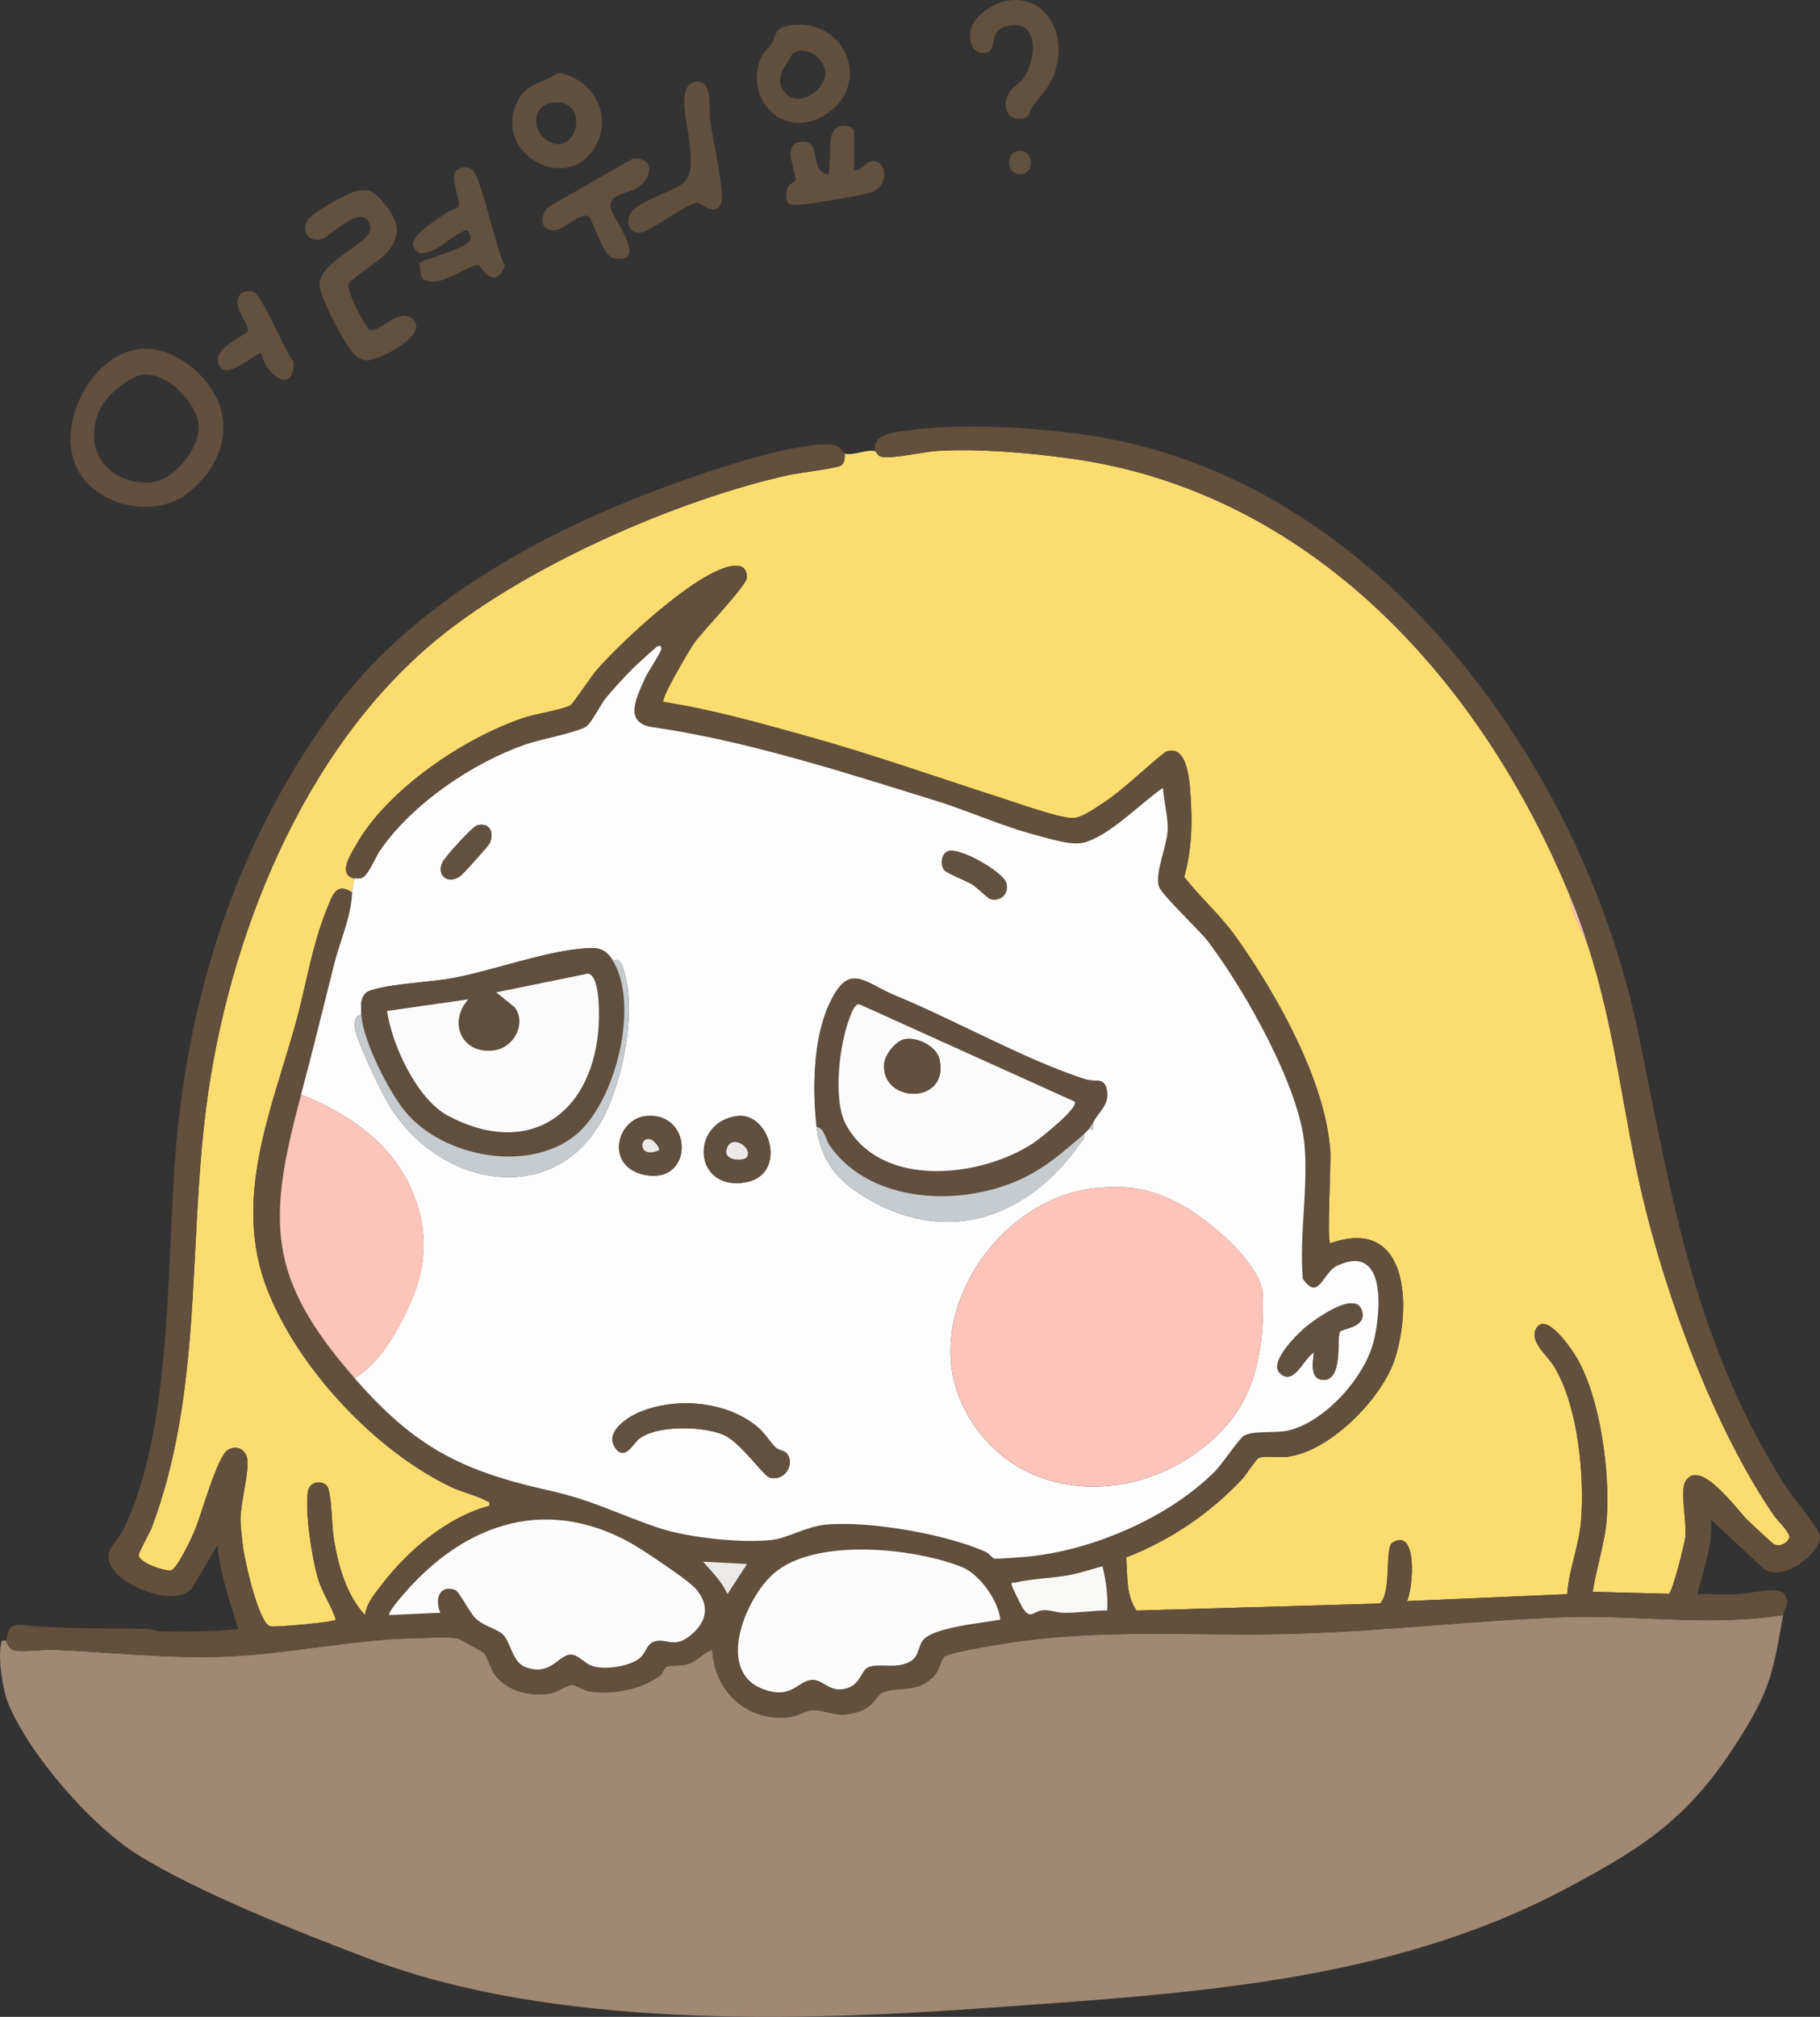 <?xml version="1.0" encoding="UTF-8"?><svg id="Layer_2" xmlns="http://www.w3.org/2000/svg" viewBox="0 0 375.74 416.29"><rect x="0" y="0" width="375.74" height="416.29" fill="#333333" stroke="none"/><g id="Layer_1-2"><path d="M180.62,93.08c.22.06.58.91,1.08,1.11,1.84.73,9-.95,11.64-1.11,8.63-.52,18.67.35,27.26,1.5,49.78,6.68,85.06,45.63,103.42,90.1l.94,4.1,2.9,6.46c5.65,17.4,7.12,34.24,11.26,51.8,4.95,21,14.94,48.09,27.18,65.86.67.98,3.56,3.64,3.07,4.63-.56,1.13-1.94,1.77-3.14,1.21-.34-.16-4.81-4.35-5.52-5.04-2.03-1.97-9.77-12.91-12.74-7.94-1.17,1.96.29,8.4-.03,11.48-.16,1.52-2.63,11.27-3.38,11.73l-15.75-.4c.74-4.92,2.54-10.14,2.9-15.09.69-9.58-1.29-24.81-6.17-33.19-.98-1.69-6.48-9.96-8.47-5.92-1.28,2.59,2.43,5.46,3.8,7.71,4.93,8.16,6.29,22.46,5.55,31.85-.41,5.12-2.53,10.05-2.87,15.12l-33.09,1.43c1.31-2.53,2.3-15.47-3.04-12.02-1.55,1-.05,10.37-2.56,12.53l-50.22,1.45c-2.24-3.27-1.83-7.14-2.14-10.98,9.06-3.5,17.28-9.05,23.91-16.13.8-.85,2.81-4,3.35-4.33,1.01-.62,4.39-.11,5.94-.29,8.85-1.06,19.71-12.1,22.32-20.36,3.41-10.78,2.77-29.45-13.39-23.71-.74-.74.19-16.22.01-18.96-.92-14.46-11.16-32.6-19.49-44.3-3.22-4.52-7.28-8.02-10.67-12.37,1.39-4.97,1.69-10.1,1.38-15.27-.19-3.29-.35-12.52-5.27-10.52-4.46,3.52-8.71,7.91-13.49,10.97-1.61,1.03-4,2.76-5.88,2.66-3.14-.17-11.14-3.06-14.58-4.17-13.45-4.33-26.75-9.05-40.4-12.83-9.64-2.67-19.35-5.42-29.25-6.96-.69-.61,5.45-10.92,6.31-12.15,1.68-2.39,10.91-11.97,10.91-13.51.01-4.61-6.05-1.56-8.08-.44-6.87,3.78-17.55,13.43-22.83,19.38-1.23,1.39-4.84,6.89-5.53,7.42-.9.69-7.57,1.89-9.47,2.52-12.33,4.09-28.23,14.73-34.72,26.19-1.13,1.99-4.01,6.21-.4,7.04-.11.09-.45,2.41-.48,2.88-3.32-2.21-4.07.62-5.15,3.24-3.2,7.78-4.35,16.08-6.6,24.1-4.97,17.74-13.02,36.12-5.75,54.67,6.37,16.23,22.22,33.21,37.95,40.71,2.19,1.04,5.26,1.74,7.23,2.84.54.3.82-.03.61,1.06-8.6,2.27-16.73,9.14-22.05,16.08-1.52,1.98-3.25,3.92-3.61,6.46-3.83-4.19-5.49-10.13-6.41-15.65-.49-2.98-.38-7.76-1.12-10.39-.53-1.86-3.78-1.89-4.21.4-.75,3.97.88,14.41,2.16,18.43.91,2.85,2.7,5.32,3.58,8.17-.46.51-12.64,1.63-13.58,1.35-2.37-.72-5.17-13.32-5.54-16.03-.24-1.76-.58-4.46-.57-6.18.01-3.05,1.84-10.02,1.39-12.35-.39-2.03-2.24-2.9-4.03-1.82-2.12,1.28-5.47,13.35-6.69,16.33-.63,1.53-3.81,8.5-5.15,8.55s-6.22-1.48-6.51-3.09c-.12-.66,2.24-4.62,2.68-5.8,10.47-28.04,7.49-57.53,11.21-86.62,4.48-34.95,19.91-73.91,47.66-96.7,18.36-15.08,49.41-28.76,72.56-33.91,1.96-.44,10.11-1.4,10.93-2.02.72-.55.74-1.62.67-2.45,1.53.57,4.56-.92,6.23-.48Z" fill="#fddc6f"/><path d="M368.14,333.36c-1.85,10.05-2.27,14.36-7.66,23.27-10.7,17.7-19.6,23.91-37.58,33.4-36.45,19.26-77.98,21.45-118.54,24.38-40.05,2.9-90.08,4.28-128.07-10.07-14.1-5.33-35.5-13.76-47.96-21.58-9.61-6.04-22.45-20.78-26.69-31.34-1.18-2.92-2.13-9.57-1.36-12.48.14-.52.93-.27.97-.32.28.7.59,1.44,1.26,1.87,1.02.65,6.64-.05,8.6.03,11.13.46,22.39,1.74,33.58,1.48,13.76-.32,27.68-3.64,41.2-3.88,2.32-.04,6.58-.33,8.63.05.31.06,5.17,2.78,5.41,2.98.46.37,1.47,3.43,2.12,4.35,2.52,3.55,7.4,4.75,11.56,4.04,1.47-.25,3.42-1.77,4.43-1.77.91,0,2.52,1.17,3.88,1.36,4.67.66,10.57-.46,14.36-3.3.59-.44.73-1.61,1.5-1.86,1.07-.35,2.67-.04,4.27-.53,2-.61,3.11-2.34,5-2.9.47,8.48,6.96,14.71,15.61,13.92,2.06-.19,3.46-1.31,4.82-1.45,3.19-.32,5.08,2,10.17.13,2.79-1.02,3.45-3.28,4.41-3.74,3.11-1.5,7.64.35,11.04-3.82.83-1.01,1.28-3.44,2.02-3.76,2.22-.97,9.49-2.13,12.26-2.58,20.26-3.27,39.94-1.41,60.31-2.04,18.35-.56,36.79-2.75,55.11-3.4,15.08-.53,30.4,1.97,45.34-.46Z" fill="#a18872"/><path d="M375.72,316.92c-.2-1.46-5.98-8.34-7.31-10.46-18.84-30.17-23.19-59.2-30.16-93.09-11.47-55.75-54.29-114.96-113.82-123.58-10.94-1.58-25.93-2.52-36.8-.97-2.74.4-7.47.51-7.02,4.26.22.06.58.91,1.08,1.11,1.84.73,9-.95,11.64-1.11,8.63-.52,18.67.35,27.26,1.51,49.78,6.68,85.06,45.62,103.42,90.09,1.58,3.81,2.57,6.65,3.84,10.55,5.65,17.4,7.12,34.24,11.26,51.81,4.96,21,14.94,48.09,27.19,65.86.67.97,3.56,3.63,3.06,4.63-.56,1.12-1.94,1.76-3.13,1.2-.34-.15-4.81-4.35-5.52-5.04-2.04-1.97-9.78-12.91-12.75-7.94-1.17,1.97.29,8.4-.03,11.48-.15,1.52-2.63,11.27-3.37,11.73l-15.75-.4c.74-4.92,2.54-10.14,2.89-15.09.7-9.58-1.28-24.81-6.17-33.19-.98-1.68-6.47-9.96-8.47-5.91-1.28,2.59,2.43,5.45,3.8,7.71,4.92,8.16,6.29,22.46,5.54,31.85-.4,5.11-2.53,10.05-2.86,15.12l-33.1,1.43c1.32-2.53,2.3-15.47-3.04-12.02-1.54,1-.05,10.36-2.55,12.52l-50.22,1.45c-2.24-3.27-1.83-7.14-2.14-10.99,9.06-3.5,17.28-9.04,23.91-16.12.8-.85,2.81-4,3.35-4.33,1.01-.62,4.39-.11,5.94-.3,8.85-1.05,19.71-12.09,22.32-20.36,3.41-10.78,2.77-29.45-13.39-23.71-.74-.74.19-16.22.01-18.96-.91-14.46-11.16-32.6-19.48-44.3-3.22-4.52-7.28-8.03-10.68-12.37,1.4-4.97,1.69-10.1,1.39-15.27-.19-3.29-.35-12.52-5.28-10.52-4.45,3.52-8.7,7.91-13.49,10.97-1.61,1.03-4,2.77-5.88,2.66-3.14-.17-11.14-3.06-14.59-4.16-13.45-4.33-26.74-9.05-40.4-12.84-9.64-2.67-19.34-5.42-29.25-6.96-.69-.61,5.45-10.92,6.31-12.14,1.69-2.39,10.91-11.97,10.92-13.51.01-4.61-6.05-1.56-8.08-.44-6.87,3.78-17.55,13.42-22.83,19.38-1.23,1.39-4.83,6.89-5.53,7.41-.9.69-7.57,1.9-9.46,2.53-12.34,4.08-28.23,14.73-34.72,26.19-1.13,1.99-4.01,6.21-.4,7.04.1-.08,1.07.1,1.55-.11,1.38-.6,2.72-4.23,3.82-5.8,6.73-9.64,18.96-17.93,30-21.79,2.72-.95,11.14-2.58,12.57-3.74,1.16-.96,2.84-4.47,4.09-5.98,1.56-1.87,4.01-4.54,5.75-6.24.6-.58,4.52-4.17,4.82-4.3.59-.25.89.1.7.71-.38,1.24-2.66,4.38-3.43,6.16-1.73,3.98-4.36,9,1.8,9.87,19.11,2.72,40.02,9.48,58.61,15.25,6.9,2.15,13.59,5.25,20.72,7.09,2.71.7,6.97,2.13,9.61,1.46,5.21-1.34,11.82-8.23,16.29-11.29.19,2.57,1.03,5.9,1,8.39-.03,3.38-2.68,9.08-1.85,11.89.52,1.79,8.33,9,10.16,11.42,7.45,9.78,19.07,30.21,19.97,42.38.66,9.06-1.1,18.19-.4,27.26,3.38,4.76,4-1.27,7.14-2.73,10.38-4.82,9,10.09,7.39,16.02-1.99,7.29-9.99,16.21-17.48,18.01-2.62.64-7.49-.06-9.28,1.15-1.02.7-4.44,5.83-5.84,7.23-9.63,9.7-25.78,16.58-39.35,17.72-.87.08-5.87.43-6.17.38-.53-.11-1.14-1.1-1.88-1.43-8.18-3.67-24.28-6.48-33.13-5.6-3.87.39-7.7,2.73-10.84,3.12-6.25.76-17.43-.42-23.51-2.45-8.69-2.91-13.22-5.63-22.91-7.79-18.23-4.08-27.66-9.13-39.92-23.15-18.23-20.85-18.01-32.47-11.03-58.51,2.4-8.93,4.57-17.96,6.85-26.96,1.35-5.3,3.42-9.39,3.7-14.77-3.32-2.2-4.07.62-5.15,3.24-3.21,7.79-4.35,16.08-6.6,24.1-4.97,17.74-13.02,36.12-5.75,54.67,6.37,16.23,22.22,33.21,37.95,40.7,2.19,1.05,5.26,1.74,7.24,2.84.54.3.81-.04.61,1.06-8.6,2.27-16.73,9.15-22.05,16.09-1.52,1.98-3.25,3.91-3.61,6.46-3.83-4.2-5.49-10.13-6.41-15.66-.49-2.98-.37-7.76-1.12-10.38-.53-1.86-3.78-1.9-4.21.39-.74,3.98.88,14.41,2.17,18.44.91,2.85,2.7,5.31,3.58,8.16-.46.51-12.65,1.64-13.58,1.35-2.37-.72-5.18-13.32-5.55-16.03-.24-1.76-.58-4.46-.57-6.18.01-3.05,1.84-10.02,1.39-12.35-.39-2.03-2.24-2.9-4.03-1.82-2.12,1.27-5.46,13.35-6.69,16.33-.63,1.52-3.81,8.49-5.15,8.54-1.36.05-6.22-1.48-6.51-3.09-.12-.66,2.24-4.62,2.68-5.8,10.47-28.05,7.49-57.53,11.22-86.63,4.47-34.94,19.9-73.9,47.66-96.69,18.36-15.08,49.41-28.76,72.56-33.91,1.96-.44,10.11-1.4,10.93-2.02.72-.56.74-1.62.67-2.45-.34-.13-.96-1.79-3.11-1.84-7.84-.17-23.02,4.85-30.71,7.59-26.9,9.57-54.96,24.35-72.09,47.81-18.4,25.22-28.23,53.91-31.68,84.86-2.74,24.59-.41,61.98-11.48,83.96-1.62,3.2-4.65,4.34-1.74,8.28,2.6,3.5,12.69,7.54,16.04,3.62l5.27-8.87c.55,5.95,2.56,11.61,4.32,17.26-5.19.53-10.38.57-15.6.51-1.14-.02-2.19-.5-3.32-.52-8.81-.18-17.64.06-26.42-.88-2.73.08-2.16,2.72-2.62,3.29.28.7.59,1.45,1.26,1.88,1.02.65,6.64-.06,8.59.02,11.14.46,22.39,1.75,33.58,1.48,13.76-.32,27.68-3.63,41.2-3.88,2.32-.04,6.59-.33,8.63.05.31.05,5.17,2.78,5.42,2.98.46.37,1.46,3.43,2.12,4.35,2.52,3.55,7.4,4.75,11.55,4.04,1.48-.25,3.42-1.77,4.43-1.77.91,0,2.52,1.17,3.88,1.36,4.67.67,10.57-.45,14.36-3.3.59-.44.73-1.6,1.5-1.85,1.08-.35,2.67-.04,4.27-.53,2-.61,3.12-2.34,5.01-2.9.46,8.48,6.96,14.71,15.61,13.92,2.06-.19,3.46-1.32,4.82-1.45,3.19-.32,5.08,2,10.17.13,2.78-1.02,3.45-3.28,4.4-3.74,3.11-1.5,7.65.35,11.05-3.82.82-1.02,1.28-3.44,2.02-3.77,2.22-.97,9.49-2.13,12.26-2.58,20.26-3.26,39.94-1.41,60.31-2.03,18.35-.57,36.79-2.76,55.11-3.4,15.08-.53,30.41,1.96,45.35-.46.27-1.46,1.69-2.88-.01-4.55-1.39-1.35-7.17.14-9.33.25-2.78.15-5.62-.14-8.41-.02,1.31-5.02,3.2-10.06,2.88-15.34l10.31,9.59c3.49,4.16,12.63-2.68,12.14-6.37ZM143.21,336.97c-3.97,3.73-5.47.98-8.17,1.86-1.59.51-1.63,2.46-3.18,3.57-2.24,1.61-7.27,2.38-9.86,1.36-1.32-.51-2.64-2.15-4.01-2.25-2.64-.18-4.24,4.7-9.67,2.52-2.49-1-2.87-4.95-4.43-6.61-1.17-1.23-3.95-1.68-5.72-3.39-1.2-1.17-3.4-5.59-4.21-5.87-3.36-1.17-4.22,2.12-3.03,4.72l-10.55.48c-.36-.31,1.58-2.68,1.93-3.11,12.43-15.18,29.5-21.92,47.79-11.85,2.35,1.3,11.93,7.68,13.42,9.37,2.74,3.12,2.73,6.34-.31,9.2ZM150.16,329.04c-1.23-2.74-3.13-4.5-5.04-6.71l9.11.48-4.07,6.23ZM190.46,338.65c-.98,1.41-.74,3.21-2.47,4.24-2.79,1.67-6.06.41-8.48,1.12-1.99.58-1.67,4.38-5.91,4.68-2.56.18-3.72-1.87-5.71-1.94-3.19-.12-4.19,4.23-10.44,1.86-9.79-3.72-3.54-18.8,2.31-23.87,8.5-7.37,28.77-5.27,38.73-1.34,3.72,1.47,7.63,6.94,8.02,10.92-3.54.68-14.11,1.57-16.05,4.33ZM228.57,332.4c-3,.04-5.86.52-8.89.5-1.51-.01-2.91-.64-4.29-.54-2.09.16-2.58,2.13-4.28-.48-.27-.42-2.07-4.12-2.19-4.53-.29-.99.27-.58.71-.69,3.42-.85,7.72-.88,11.37-1.6,2.24-.43,4.41-1.2,6.61-1.77.74,2.98,1.15,6.03.96,9.11Z" fill="#624f3c"/><path d="M44.66,82.03c-2.71-5.6-9.71-10.84-16.19-9.95-10.29,1.41-17.95,17.43-11.6,26.23,4.69,6.51,15.33,8.45,21.74,3.6,6.2-4.69,9.64-12.47,6.05-19.88ZM30.66,99.61c-8.89.15-13.91-7.34-9.84-15.49,1.22-2.43,5.86-6.46,8.61-6.78,5.02-.58,11.46,5.87,11.58,10.75.11,4.75-5.39,11.45-10.35,11.52Z" fill="#624f3e"/><path d="M73.54,39.48c2.71-.53,3.47-.12,5.17,1.8,3.47,3.9,4.7,7.23.73,11.29-1.35,1.38-6.98,5.05-7.48,5.98-.65,1.21,3.65,9.32,4.42,9.55,1.96.57,5.91-4.55,8.61-2.4,3.65,2.9-4.34,7.11-6.52,7.95-1.99.77-3.18,1.24-5.04-.23s-7.47-12.14-7.47-14.64c.02-5.09,11.13-8.77,10.52-11.87-1.17-5.93-8.44,2.21-10.26,2.52-2.59.45-3.9-1.52-2.84-3.83.71-1.56,8.37-5.78,10.17-6.13Z" fill="#63513f"/><path d="M162.25,5.41c-2.39.54-2.1,2.32-3.02,3.7-.8,1.2-1.82,1.75-2.37,3.39-3.04,9.12,5.92,16.68,14.13,10.77,9.45-6.81,2.71-20.4-8.74-17.86ZM162.05,19.09c-2.56-3.06.3-5.38,1.54-8.02,2.66-1.78,6.06.53,6.75,3.36.85,3.53-5.28,8.26-8.29,4.66Z" fill="#62503e"/><path d="M104.24,54.88c-2.35,5.5-5.06-.16-5.44-.19-1.57-.13-6.28,3.36-9.07,3.42-3.44.07-2.76-1.43-3.12-3.88,1.7-1.03,10.5-3.07,10.54-5,.01-.46-.29-1.95-1.11-1.64-3.41,1.28-5.76,4.8-9.43,4.72-.06-.15-1.25-.71-1.34-1.75-.18-2.27,5.18-5.41,7.02-6.71.62-.44,1.99-.72,2.26-1.11.95-1.35-2.4-6.64.21-7.94.91-.45,1.87-.38,2.68.21,1.93,1.4,4.99,16.75,6.8,19.87Z" fill="#63513f"/><path d="M115.25,14.98c-3.19,2.37-6.51,2.01-8.44,5.98-5.13,10.54,9.67,18.99,15.69,9.93,4.35-6.54.21-14.6-7.25-15.91ZM113.01,29.03c-3.24-2.04-3.21-7.08.82-7.78,8.27-1.43,5.5,11.74-.82,7.78Z" fill="#62503e"/><path d="M143.56,16.9c3.76-.58,2.71,5.42,3.02,7.82.44,3.36,3.07,14.94,2.3,17.2-1,2.97-4.49-.12-4.86-.09-2.24.2-8.68,5.11-11.24,6.06-2.66.75-3.87-1.82-2.54-4.01s8.65-4.38,10.76-6.03c3.78-2.95-.23-13.29.3-17.93.16-1.38.72-2.79,2.28-3.03Z" fill="#62503e"/><path d="M207.83.15c7.08-1.2,11.38,4.94,10.63,11.58-.53,4.66-2.48,6.81-5.22,10.12-.78.94-.47,2.36-2.18,2.64-3.41.57-4.26-3.05-2.62-5.52.66-1,2.18-1.87,2.88-2.87,2.88-4.12,3.23-12.77-3.87-10.58-3.54,1.1-1.29,5.13-4.12,5.41s-3.42-2.86-2.82-5.16c.68-2.58,4.81-5.2,7.32-5.62Z" fill="#63513f"/><path d="M176.3,35.05c1.58.42,2.37-1.7,3.67-1.82,3-.28,3.82,4.82.16,6.37-1.69.72-13.56,2.66-15.59,2.68-1.89.01-2.22-.27-2.2-2.2.02-2.59,1.68-2.06,1.9-2.92.34-1.34-3.2-7.65,1.27-7.92s1.25,6.12,5.51,6.76c.29-.36.35-6.35.51-7.41.58-3.87,4.77-2.73,4.77-1.46v7.91Z" fill="#63513f"/><path d="M121.57,44.7c-1.52-.96-5.11,2.43-6.53,2.73-3.35.72-3.92-2.66-1.82-4.72l17.4-9.96c4.46-.39,4.24,3.77,1.1,5.92-2.1,1.44-6.49,1.21-5.57,4.54.55,1.99,7.93,11.53.5,10.07-2.24-.44-4.33-8.09-5.09-8.58Z" fill="#63513f"/><path d="M54,72.93c-.84-.64-8.26,6.9-9.02,1.57-.43-3.01,6.07-5.41,6.19-6.19.26-1.62-3.28-4.77-1.72-7.37.54-.9,2.06-1.06,2.99-.61,1.84.9,6.31,12.12,8.19,14.39.09,7.03-5.9,2.58-6.63-1.78Z" fill="#63513f"/><path d="M209.73,31.29c4.12-1.22,4.09,5.7.13,4.52-2.15-.64-1.9-4-.13-4.52Z" fill="#63513f"/><path d="M276.1,261.23c-3.14,1.46-3.76,7.49-7.14,2.73-.7-9.07,1.06-18.2.4-27.26-.9-12.17-12.52-32.6-19.97-42.38-1.83-2.42-9.64-9.63-10.16-11.42-.83-2.81,1.82-8.51,1.85-11.89.03-2.49-.81-5.82-1-8.39-4.47,3.06-11.08,9.95-16.29,11.29-2.64.67-6.9-.76-9.61-1.46-7.13-1.84-13.82-4.94-20.72-7.09-18.59-5.77-39.5-12.53-58.61-15.25-6.16-.87-3.53-5.89-1.8-9.87.77-1.78,3.05-4.92,3.43-6.16.19-.61-.11-.96-.7-.71-.3.13-4.22,3.72-4.82,4.3-1.74,1.7-4.19,4.37-5.75,6.24-1.25,1.51-2.93,5.02-4.09,5.98-1.43,1.16-9.85,2.79-12.57,3.74-11.04,3.86-23.27,12.15-30,21.79-1.1,1.57-2.44,5.2-3.82,5.8-.48.21-1.45.03-1.55.11-.11.09-.45,2.41-.48,2.87-.28,5.38-2.35,9.47-3.7,14.77-2.28,9-4.45,18.03-6.85,26.96,9.77,3.85,19.02,10.22,23.11,20.3,4.05,9.99,2.16,18.38-2.88,27.5-2.17,3.91-5.24,8.53-9.2,10.71,12.26,14.02,21.69,19.07,39.92,23.15,9.69,2.16,14.22,4.88,22.91,7.79,6.08,2.03,17.26,3.21,23.51,2.45,3.14-.39,6.97-2.73,10.84-3.12,8.85-.88,24.95,1.93,33.13,5.6.74.33,1.35,1.32,1.88,1.43.3.05,5.3-.3,6.17-.38,13.57-1.14,29.72-8.02,39.35-17.72,1.4-1.4,4.82-6.53,5.84-7.23,1.79-1.21,6.66-.51,9.28-1.15,7.49-1.8,15.49-10.72,17.48-18.01,1.61-5.93,2.99-20.84-7.39-16.02ZM195.82,175.66c2.42-.72,11.2,4.24,11.93,6.61.67,2.15-1.24,3.91-3.29,3.29-.55-.16-2.67-2.34-3.74-3-1.19-.73-5.22-2.34-5.72-2.91-.97-1.08-.7-3.53.82-3.99ZM152.21,230.36c6.82-.86,10.5,12.18,1.67,13.68-10.84,1.84-11.45-12.45-1.67-13.68ZM133.48,230.35c9.65-.85,9.82,14.21-.38,12.15-8.27-1.67-5.88-11.59.38-12.15ZM91.29,178.09c.5-1.14,6.21-7.43,7.17-7.71,2.54-.76,3.64,1.37,2.65,3.63-.24.57-5.43,6.35-6.11,6.83-2.48,1.76-4.89-.08-3.71-2.75ZM80.17,227.81c-1.68-2.85-6.51-12.8-6.9-15.68-.12-.87-.07-2.78,1.35-2.51-.13-1.81-.37-4.43,1.8-5.16,4.52-1.51,12.35-1.65,17.48-2.65,8.34-1.63,18.35-5.37,26.58-6.04,2.78-.22,4.34-.15,5.94,2.34,1.8-.2,1.94.86,2.37,2.19,2.53,7.86.15,20.11-2.97,27.67-9.06,21.97-34.87,18.01-45.65-.16ZM158.9,304.98c-1.28-.37-5.97-7.26-9.46-8.79-4.22-1.86-13.87-2.14-17.6.87-1.04.83-3.01,4.81-4.97,1.56-1.87-3.11,2.8-6.2,5.31-7.22,7.57-3.05,17.83-2.19,24.2,3.12,1.58,1.32,2.6,3.2,3.84,4.32.56.51,1.74.55,2.21,1.14,1.81,2.29-.53,5.88-3.53,5ZM179.99,247.9c-6.56-3.65-10.43-7.7-11.37-15.26-.94-7.58-.72-18.09,2.46-25.12,4.19-9.26,7.12-4.76,13.86-1.98,12.41,5.11,27.21,13.48,39.3,17.29,1.83.58,3.68-.58,4.23,2.01.71,3.29-1.75,4.58-2.78,6.84-.12.28.2,1.12-.04,1.4-.18.2-.81-.04-.91.04-.51.39-.69.73-.96.96.23,1.14-.46,1.47-.96,2.17-10.33,14.57-26.34,20.83-42.83,11.65ZM253.98,293.3c-14.63,17.91-44.39,19.27-55.23-3.26-8.92-18.56,7.33-42.73,27.33-44.79,7.44-.76,12.38.3,18.76,3.98,5.17,2.98,15.72,11.82,15.89,18.2.24,8.94-.92,18.73-6.75,25.87ZM276.61,274.93c-.73,1.19.79,10.26-3.6,9.88-2.65-.23-1.95-3.85-1.76-5.65-2.01,1.04-4.05,6.97-6.96,4.33-2.45-2.23,3.32-7.88,5.04-9.37,1.94-1.67,10.98-8.31,11.92-3.23.61,3.27-4.12,3.2-4.64,4.04Z" fill="#fdfdfd"/><path d="M327.85,195.23l-2.9-6.46-.94-4.1c1.57,3.81,2.57,6.65,3.84,10.55Z" fill="#fdc4b9"/><path d="M143.52,327.77c2.75,3.12,2.73,6.34-.3,9.2-3.98,3.73-5.47.99-8.18,1.86-1.59.51-1.63,2.46-3.17,3.58-2.24,1.61-7.27,2.37-9.86,1.36-1.33-.52-2.65-2.15-4.01-2.25-2.65-.18-4.24,4.7-9.68,2.51-2.49-1-2.87-4.95-4.43-6.6-1.17-1.23-3.95-1.69-5.72-3.4-1.21-1.17-3.4-5.59-4.21-5.87-3.36-1.17-4.22,2.12-3.04,4.72l-10.55.48c-.36-.31,1.58-2.68,1.93-3.1,12.43-15.18,29.5-21.93,47.79-11.85,2.35,1.29,11.93,7.68,13.41,9.37Z" fill="#fcfcfc"/><path d="M73.19,284.44c-18.24-20.85-18.01-32.47-11.03-58.51,9.77,3.85,19.02,10.22,23.11,20.3s2.16,18.39-2.88,27.51c-2.16,3.91-5.24,8.53-9.19,10.71Z" fill="#fdc4b9"/><path d="M206.52,334.31c-3.54.68-14.11,1.58-16.05,4.34-.99,1.4-.74,3.21-2.48,4.24-2.79,1.67-6.05.41-8.47,1.12-1.99.58-1.68,4.38-5.91,4.68-2.57.18-3.72-1.87-5.71-1.94-3.19-.11-4.19,4.23-10.44,1.86-9.8-3.72-3.54-18.79,2.31-23.87,8.5-7.37,28.76-5.27,38.72-1.34,3.72,1.47,7.64,6.94,8.03,10.92Z" fill="#fcfcfc"/><path d="M227.61,323.28c.74,2.98,1.16,6.03.97,9.12-3.01.04-5.86.52-8.9.5-1.5,0-2.9-.64-4.29-.54-2.09.15-2.58,2.12-4.28-.49-.27-.42-2.07-4.12-2.19-4.52-.29-.99.27-.59.71-.7,3.41-.84,7.71-.88,11.36-1.59,2.24-.44,4.41-1.21,6.61-1.78Z" fill="#f8f8f7"/><path d="M154.24,322.81l-4.07,6.23c-1.23-2.74-3.13-4.5-5.04-6.71l9.11.48Z" fill="#eceae8"/><path d="M226.08,245.25c7.44-.76,12.39.29,18.77,3.97,5.17,2.98,15.72,11.82,15.89,18.2.24,8.94-.92,18.73-6.75,25.87-14.63,17.91-44.39,19.27-55.22-3.26-8.93-18.56,7.33-42.73,27.32-44.79Z" fill="#fec4ba"/><path d="M126.42,198.11c-1.6-2.49-3.16-2.56-5.94-2.34-8.23.67-18.24,4.41-26.58,6.04-5.13,1-12.96,1.14-17.48,2.65-2.17.73-1.93,3.35-1.8,5.16.39,5.3,5.69,15.79,9.12,19.9,7.76,9.27,25.2,12.67,35.02,4.81,8.31-6.65,13.47-27.13,7.66-36.22ZM123.53,212.73c-1.59,17.64-14.67,26.26-31.01,17.6-6.45-3.42-11.64-14.7-12.61-21.65l16.77-2.41c-4.28,4.81-1.29,11.57,5.49,10.51,3.9-.6,6.56-5.42,4.11-8.84l-3.84-3.11,18.93-3.86c2.7.38,2.36,9.58,2.16,11.76Z" fill="#614f3e"/><path d="M228.47,224.84c-.55-2.59-2.4-1.43-4.23-2.01-12.09-3.81-26.89-12.18-39.3-17.29-6.74-2.78-9.67-7.28-13.86,1.98-3.18,7.03-3.4,17.54-2.46,25.12,1.51.07,1.84,2.62,2.67,3.81,8.56,12.24,27.71,12.71,40.12,6.61,4.84-2.39,8.33-5.55,12.37-8.98.27-.23.45-.57.96-.96l.95-1.44c1.03-2.26,3.49-3.55,2.78-6.84ZM213.38,235.91c-10.96,7.23-31.5,9.53-38.73-3.78-2.79-5.14-1.35-16.75.8-22.16.32-.8.95-2.78,1.96-2.69l44.45,20.09c.96,1.26-7.3,7.76-8.48,8.54Z" fill="#624f3e"/><path d="M126.42,198.11c1.8-.21,1.94.86,2.37,2.19,2.53,7.86.15,20.12-2.96,27.68-9.06,21.96-34.87,18.01-45.65-.16-1.69-2.84-6.51-12.8-6.91-15.68-.12-.87-.07-2.79,1.35-2.51.39,5.3,5.69,15.79,9.12,19.89,7.76,9.27,25.2,12.67,35.01,4.82,8.31-6.65,13.47-27.13,7.66-36.22Z" fill="#c6cbcf"/><path d="M168.63,232.64c1.51.07,1.84,2.62,2.67,3.81,8.56,12.24,27.71,12.71,40.12,6.61,4.85-2.38,8.33-5.54,12.37-8.97.24,1.14-.46,1.46-.95,2.16-10.34,14.58-26.34,20.83-42.84,11.65-6.55-3.65-10.43-7.69-11.36-15.25Z" fill="#c6cbcf"/><path d="M131.84,297.06c-1.04.84-3.01,4.81-4.97,1.56s2.8-6.2,5.31-7.21c7.57-3.06,17.83-2.19,24.2,3.12,1.58,1.32,2.6,3.2,3.84,4.32.56.51,1.75.55,2.21,1.14,1.81,2.29-.53,5.88-3.54,5-1.28-.37-5.97-7.26-9.46-8.79-4.22-1.86-13.87-2.14-17.6.87Z" fill="#63513f"/><path d="M152.21,230.36c-9.78,1.23-9.17,15.52,1.67,13.68,8.83-1.5,5.15-14.54-1.67-13.68ZM154.19,238.83c-.61.9-4.83.82-4.22-1.53.91-3.48,5.52-.4,4.22,1.53Z" fill="#62503e"/><path d="M276.62,274.92c-.73,1.19.78,10.27-3.6,9.89-2.65-.23-1.95-3.85-1.76-5.65-2.02,1.03-4.05,6.97-6.96,4.33-2.45-2.23,3.32-7.88,5.04-9.37,1.94-1.67,10.98-8.31,11.92-3.23.61,3.26-4.12,3.19-4.64,4.03Z" fill="#63513f"/><path d="M133.48,230.35c-6.26.56-8.65,10.48-.38,12.15,10.2,2.06,10.03-13,.38-12.15ZM136.01,237.43c-4.4,1.95-4.14-3.28-1.46-2.17.43.18,1.82,1.69,1.46,2.17Z" fill="#62503e"/><path d="M195.82,175.66c2.42-.73,11.2,4.24,11.93,6.61.67,2.15-1.24,3.91-3.29,3.29-.54-.16-2.67-2.33-3.74-3-1.19-.73-5.22-2.34-5.72-2.91-.96-1.08-.7-3.54.82-3.99Z" fill="#63513f"/><path d="M98.47,170.38c2.54-.75,3.63,1.37,2.65,3.63-.25.57-5.43,6.35-6.11,6.83-2.48,1.76-4.89-.08-3.71-2.75.5-1.14,6.21-7.43,7.18-7.72Z" fill="#63513f"/><path d="M225.7,231.68c-.12.27.2,1.12-.05,1.4-.18.2-.8-.04-.91.04l.96-1.44Z" fill="#c6cbcf"/><path d="M79.91,208.67l16.77-2.41c-4.28,4.81-1.3,11.57,5.49,10.51,3.9-.61,6.57-5.42,4.11-8.84l-3.84-3.11,18.93-3.86c2.7.38,2.36,9.58,2.16,11.76-1.59,17.64-14.67,26.26-31.01,17.6-6.45-3.42-11.64-14.7-12.61-21.65Z" fill="#fbfbfb"/><path d="M221.86,227.37l-44.45-20.09c-1.01-.09-1.64,1.89-1.96,2.69-2.15,5.41-3.59,17.02-.8,22.16,7.23,13.31,27.77,11.01,38.73,3.78,1.18-.78,9.44-7.28,8.48-8.54ZM182.55,219.51c.18-1.87,2.34-4.6,4.17-5,2.57-.56,6.61,1.44,7.22,4.08,2.2,9.54-12.18,9.24-11.39.92Z" fill="#fbfbfb"/><path d="M154.19,238.83c-.6.9-4.83.82-4.21-1.54.91-3.48,5.51-.4,4.21,1.54Z" fill="#eceae8"/><path d="M136.01,237.43c-4.4,1.94-4.14-3.28-1.46-2.17.43.18,1.82,1.69,1.46,2.17Z" fill="#eceae8"/><path d="M186.72,214.51c2.57-.56,6.61,1.44,7.22,4.08,2.2,9.54-12.17,9.24-11.38.92.18-1.88,2.33-4.6,4.16-5Z" fill="#624f3e"/></g></svg>